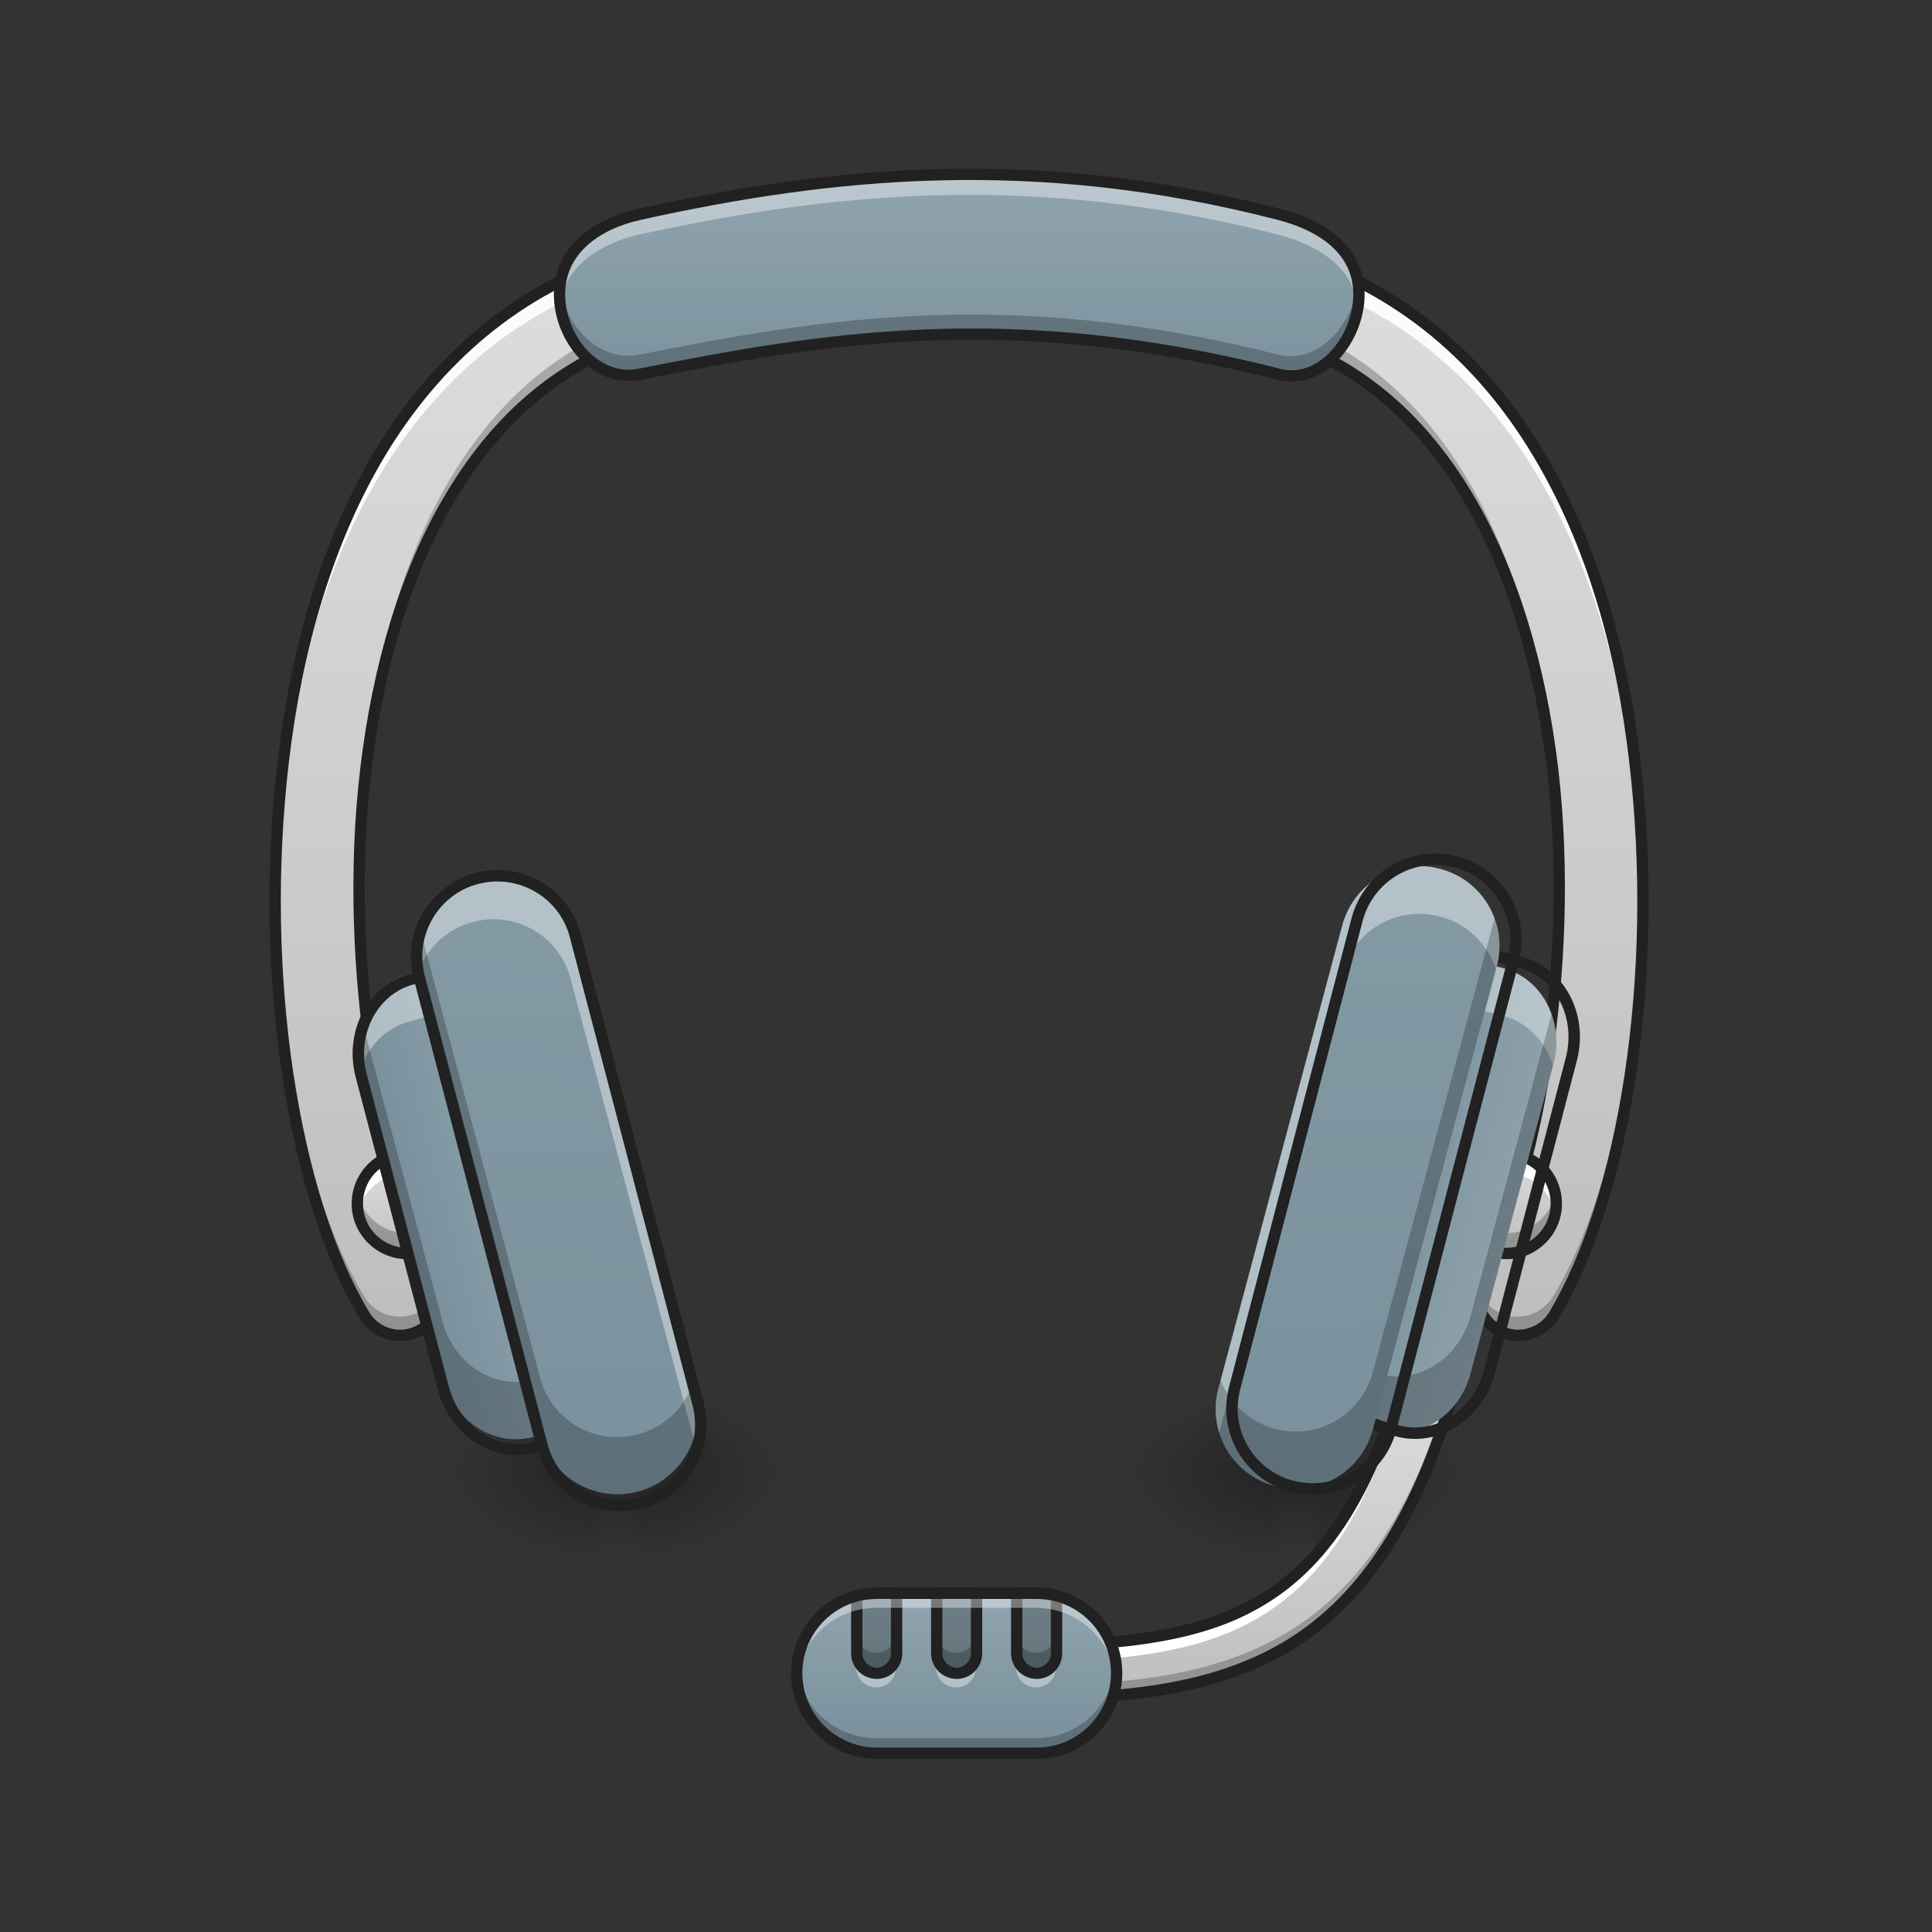 <?xml version="1.0" encoding="UTF-8"?>
<svg xmlns="http://www.w3.org/2000/svg" xmlns:xlink="http://www.w3.org/1999/xlink" width="22px" height="22px" viewBox="0 0 22 22" version="1.1">
<rect x="0" y="0" width="22" height="22" fill="#333333" stroke="none"/>
<defs>
<linearGradient id="linear0" gradientUnits="userSpaceOnUse" x1="169.333" y1="148.833" x2="169.333" y2="-168.667" gradientTransform="matrix(0.043,0,0,0.043,0,9.239)">
<stop offset="0" style="stop-color:rgb(74.118%,74.118%,74.118%);stop-opacity:1;"/>
<stop offset="1" style="stop-color:rgb(87.843%,87.843%,87.843%);stop-opacity:1;"/>
</linearGradient>
<linearGradient id="linear1" gradientUnits="userSpaceOnUse" x1="328.083" y1="148.833" x2="328.083" y2="-168.667" gradientTransform="matrix(0.043,0,0,0.043,0,9.239)">
<stop offset="0" style="stop-color:rgb(74.118%,74.118%,74.118%);stop-opacity:1;"/>
<stop offset="1" style="stop-color:rgb(87.843%,87.843%,87.843%);stop-opacity:1;"/>
</linearGradient>
<linearGradient id="linear2" gradientUnits="userSpaceOnUse" x1="254" y1="-105.167" x2="254" y2="-168.667" gradientTransform="matrix(0.043,0,0,0.043,0,9.239)">
<stop offset="0" style="stop-color:rgb(47.059%,56.471%,61.176%);stop-opacity:1;"/>
<stop offset="1" style="stop-color:rgb(56.471%,64.314%,68.235%);stop-opacity:1;"/>
</linearGradient>
<linearGradient id="linear3" gradientUnits="userSpaceOnUse" x1="254" y1="233.5" x2="254" y2="254.667" gradientTransform="matrix(0.002,0,0,0.043,14.298,6.738)">
<stop offset="0" style="stop-color:rgb(0%,0%,0%);stop-opacity:0.275;"/>
<stop offset="1" style="stop-color:rgb(0%,0%,0%);stop-opacity:0;"/>
</linearGradient>
<radialGradient id="radial0" gradientUnits="userSpaceOnUse" cx="450.909" cy="189.579" fx="450.909" fy="189.579" r="21.167" gradientTransform="matrix(0,-0.054,-0.097,-0,33.083,41.22)">
<stop offset="0" style="stop-color:rgb(0%,0%,0%);stop-opacity:0.314;"/>
<stop offset="0.222" style="stop-color:rgb(0%,0%,0%);stop-opacity:0.275;"/>
<stop offset="1" style="stop-color:rgb(0%,0%,0%);stop-opacity:0;"/>
</radialGradient>
<radialGradient id="radial1" gradientUnits="userSpaceOnUse" cx="450.909" cy="189.579" fx="450.909" fy="189.579" r="21.167" gradientTransform="matrix(-0,0.054,0.097,0,-3.577,-7.677)">
<stop offset="0" style="stop-color:rgb(0%,0%,0%);stop-opacity:0.314;"/>
<stop offset="0.222" style="stop-color:rgb(0%,0%,0%);stop-opacity:0.275;"/>
<stop offset="1" style="stop-color:rgb(0%,0%,0%);stop-opacity:0;"/>
</radialGradient>
<radialGradient id="radial2" gradientUnits="userSpaceOnUse" cx="450.909" cy="189.579" fx="450.909" fy="189.579" r="21.167" gradientTransform="matrix(-0,-0.054,0.097,-0,-3.577,41.22)">
<stop offset="0" style="stop-color:rgb(0%,0%,0%);stop-opacity:0.314;"/>
<stop offset="0.222" style="stop-color:rgb(0%,0%,0%);stop-opacity:0.275;"/>
<stop offset="1" style="stop-color:rgb(0%,0%,0%);stop-opacity:0;"/>
</radialGradient>
<radialGradient id="radial3" gradientUnits="userSpaceOnUse" cx="450.909" cy="189.579" fx="450.909" fy="189.579" r="21.167" gradientTransform="matrix(0,0.054,-0.097,0,33.083,-7.677)">
<stop offset="0" style="stop-color:rgb(0%,0%,0%);stop-opacity:0.314;"/>
<stop offset="0.222" style="stop-color:rgb(0%,0%,0%);stop-opacity:0.275;"/>
<stop offset="1" style="stop-color:rgb(0%,0%,0%);stop-opacity:0;"/>
</radialGradient>
<linearGradient id="linear4" gradientUnits="userSpaceOnUse" x1="254" y1="233.5" x2="254" y2="254.667" gradientTransform="matrix(0.002,0,0,0.043,6.567,6.738)">
<stop offset="0" style="stop-color:rgb(0%,0%,0%);stop-opacity:0.275;"/>
<stop offset="1" style="stop-color:rgb(0%,0%,0%);stop-opacity:0;"/>
</linearGradient>
<radialGradient id="radial4" gradientUnits="userSpaceOnUse" cx="450.909" cy="189.579" fx="450.909" fy="189.579" r="21.167" gradientTransform="matrix(0,-0.054,-0.097,-0,25.352,41.22)">
<stop offset="0" style="stop-color:rgb(0%,0%,0%);stop-opacity:0.314;"/>
<stop offset="0.222" style="stop-color:rgb(0%,0%,0%);stop-opacity:0.275;"/>
<stop offset="1" style="stop-color:rgb(0%,0%,0%);stop-opacity:0;"/>
</radialGradient>
<radialGradient id="radial5" gradientUnits="userSpaceOnUse" cx="450.909" cy="189.579" fx="450.909" fy="189.579" r="21.167" gradientTransform="matrix(-0,0.054,0.097,0,-11.309,-7.677)">
<stop offset="0" style="stop-color:rgb(0%,0%,0%);stop-opacity:0.314;"/>
<stop offset="0.222" style="stop-color:rgb(0%,0%,0%);stop-opacity:0.275;"/>
<stop offset="1" style="stop-color:rgb(0%,0%,0%);stop-opacity:0;"/>
</radialGradient>
<radialGradient id="radial6" gradientUnits="userSpaceOnUse" cx="450.909" cy="189.579" fx="450.909" fy="189.579" r="21.167" gradientTransform="matrix(-0,-0.054,0.097,-0,-11.309,41.22)">
<stop offset="0" style="stop-color:rgb(0%,0%,0%);stop-opacity:0.314;"/>
<stop offset="0.222" style="stop-color:rgb(0%,0%,0%);stop-opacity:0.275;"/>
<stop offset="1" style="stop-color:rgb(0%,0%,0%);stop-opacity:0;"/>
</radialGradient>
<radialGradient id="radial7" gradientUnits="userSpaceOnUse" cx="450.909" cy="189.579" fx="450.909" fy="189.579" r="21.167" gradientTransform="matrix(0,0.054,-0.097,0,25.352,-7.677)">
<stop offset="0" style="stop-color:rgb(0%,0%,0%);stop-opacity:0.314;"/>
<stop offset="0.222" style="stop-color:rgb(0%,0%,0%);stop-opacity:0.275;"/>
<stop offset="1" style="stop-color:rgb(0%,0%,0%);stop-opacity:0;"/>
</radialGradient>
<linearGradient id="linear5" gradientUnits="userSpaceOnUse" x1="111.125" y1="154.125" x2="105.833" y2="127.667" gradientTransform="matrix(0.043,0,0,0.043,12.49,7.647)">
<stop offset="0" style="stop-color:rgb(74.118%,74.118%,74.118%);stop-opacity:1;"/>
<stop offset="1" style="stop-color:rgb(87.843%,87.843%,87.843%);stop-opacity:1;"/>
</linearGradient>
<linearGradient id="linear6" gradientUnits="userSpaceOnUse" x1="111.125" y1="154.125" x2="105.833" y2="127.667" gradientTransform="matrix(0.043,0,0,0.043,-0.028,7.647)">
<stop offset="0" style="stop-color:rgb(74.118%,74.118%,74.118%);stop-opacity:1;"/>
<stop offset="1" style="stop-color:rgb(87.843%,87.843%,87.843%);stop-opacity:1;"/>
</linearGradient>
<linearGradient id="linear7" gradientUnits="userSpaceOnUse" x1="67.603" y1="158.926" x2="110.936" y2="158.926" gradientTransform="matrix(0.042,-0.011,0.011,0.042,-0.028,8.102)">
<stop offset="0" style="stop-color:rgb(47.059%,56.471%,61.176%);stop-opacity:1;"/>
<stop offset="1" style="stop-color:rgb(56.471%,64.314%,68.235%);stop-opacity:1;"/>
</linearGradient>
<linearGradient id="linear8" gradientUnits="userSpaceOnUse" x1="349.25" y1="222.917" x2="349.25" y2="127.667" gradientTransform="matrix(0.043,0,0,0.043,-0.028,9.921)">
<stop offset="0" style="stop-color:rgb(74.118%,74.118%,74.118%);stop-opacity:1;"/>
<stop offset="1" style="stop-color:rgb(87.843%,87.843%,87.843%);stop-opacity:1;"/>
</linearGradient>
<linearGradient id="linear9" gradientUnits="userSpaceOnUse" x1="379.561" y1="25.976" x2="422.894" y2="25.976" gradientTransform="matrix(0.042,0.011,-0.011,0.042,-0.028,8.102)">
<stop offset="0" style="stop-color:rgb(47.059%,56.471%,61.176%);stop-opacity:1;"/>
<stop offset="1" style="stop-color:rgb(56.471%,64.314%,68.235%);stop-opacity:1;"/>
</linearGradient>
<linearGradient id="linear10" gradientUnits="userSpaceOnUse" x1="428.452" y1="126.934" x2="324.364" y2="-261.53" gradientTransform="matrix(0.042,0.011,-0.011,0.042,-0.028,8.102)">
<stop offset="0" style="stop-color:rgb(47.059%,56.471%,61.176%);stop-opacity:1;"/>
<stop offset="1" style="stop-color:rgb(56.471%,64.314%,68.235%);stop-opacity:1;"/>
</linearGradient>
<linearGradient id="linear11" gradientUnits="userSpaceOnUse" x1="100.39" y1="279.593" x2="217.44" y2="-116.354" gradientTransform="matrix(0.042,-0.011,0.011,0.042,-0.028,8.102)">
<stop offset="0" style="stop-color:rgb(47.059%,56.471%,61.176%);stop-opacity:1;"/>
<stop offset="1" style="stop-color:rgb(56.471%,64.314%,68.235%);stop-opacity:1;"/>
</linearGradient>
<linearGradient id="linear12" gradientUnits="userSpaceOnUse" x1="254" y1="233.5" x2="254" y2="191.167" gradientTransform="matrix(0.043,0,0,0.043,-0.028,9.921)">
<stop offset="0" style="stop-color:rgb(47.059%,56.471%,61.176%);stop-opacity:1;"/>
<stop offset="1" style="stop-color:rgb(56.471%,64.314%,68.235%);stop-opacity:1;"/>
</linearGradient>
</defs>
<g id="surface1">
<path style=" stroke:none;fill-rule:nonzero;fill:url(#linear0);" d="M 7.266 2.883 C 7.223 2.883 7.184 2.891 7.141 2.902 C 5.883 3.281 4.961 4.113 4.336 5.145 C 3.715 6.176 3.375 7.402 3.227 8.645 C 2.93 11.129 3.352 13.648 4.145 14.969 C 4.23 15.113 4.387 15.203 4.559 15.203 C 4.727 15.199 4.883 15.105 4.965 14.957 C 5.047 14.809 5.043 14.629 4.953 14.484 C 4.379 13.527 3.891 11.047 4.164 8.754 C 4.301 7.609 4.613 6.508 5.145 5.633 C 5.672 4.758 6.395 4.113 7.414 3.809 C 7.641 3.742 7.785 3.516 7.75 3.281 C 7.711 3.043 7.504 2.875 7.266 2.883 Z M 7.266 2.883 "/>
<path style=" stroke:none;fill-rule:nonzero;fill:url(#linear1);" d="M 14.551 2.883 C 14.312 2.879 14.113 3.055 14.078 3.285 C 14.047 3.52 14.191 3.742 14.418 3.809 C 15.434 4.113 16.16 4.758 16.688 5.633 C 17.215 6.508 17.531 7.609 17.668 8.754 C 17.938 11.047 17.449 13.527 16.879 14.484 C 16.789 14.629 16.785 14.809 16.867 14.957 C 16.949 15.105 17.102 15.199 17.273 15.203 C 17.441 15.203 17.602 15.113 17.688 14.969 C 18.477 13.648 18.898 11.129 18.602 8.645 C 18.457 7.402 18.117 6.176 17.492 5.145 C 16.871 4.113 15.945 3.281 14.688 2.902 C 14.645 2.891 14.598 2.883 14.551 2.883 Z M 14.551 2.883 "/>
<path style=" stroke:none;fill-rule:nonzero;fill:rgb(100%,100%,100%);fill-opacity:0.89;" d="M 7.266 2.883 C 7.223 2.883 7.184 2.891 7.141 2.902 C 5.883 3.281 4.961 4.113 4.336 5.145 C 3.715 6.176 3.375 7.402 3.227 8.645 C 3.156 9.227 3.129 9.812 3.133 10.383 C 3.137 9.891 3.168 9.391 3.227 8.891 C 3.375 7.648 3.715 6.422 4.336 5.391 C 4.961 4.359 5.883 3.527 7.141 3.148 C 7.184 3.137 7.223 3.129 7.266 3.129 C 7.484 3.121 7.68 3.266 7.738 3.477 C 7.777 3.332 7.746 3.18 7.652 3.059 C 7.559 2.941 7.414 2.879 7.266 2.883 Z M 4.086 10.238 C 4.066 12.129 4.48 13.945 4.953 14.73 C 4.977 14.77 4.996 14.809 5.008 14.855 C 5.039 14.727 5.02 14.594 4.953 14.484 C 4.504 13.734 4.105 12.039 4.086 10.238 Z M 4.086 10.238 "/>
<path style=" stroke:none;fill-rule:nonzero;fill:rgb(0%,0%,0%);fill-opacity:0.235;" d="M 7.742 3.25 C 7.703 3.418 7.578 3.551 7.414 3.598 C 6.395 3.902 5.672 4.551 5.145 5.422 C 4.613 6.297 4.301 7.402 4.164 8.547 C 4.105 9.031 4.082 9.523 4.086 10.008 C 4.09 9.59 4.113 9.168 4.164 8.754 C 4.301 7.609 4.613 6.508 5.145 5.633 C 5.672 4.758 6.395 4.113 7.414 3.809 C 7.652 3.738 7.797 3.492 7.742 3.25 Z M 3.133 10.152 C 3.117 12.102 3.512 13.918 4.145 14.969 C 4.262 15.168 4.508 15.254 4.723 15.168 C 4.938 15.082 5.062 14.855 5.012 14.629 C 4.969 14.816 4.812 14.961 4.621 14.988 C 4.43 15.016 4.242 14.926 4.145 14.758 C 3.535 13.746 3.145 12.023 3.133 10.152 Z M 3.133 10.152 "/>
<path style=" stroke:none;fill-rule:nonzero;fill:rgb(100%,100%,100%);fill-opacity:0.89;" d="M 14.551 2.883 C 14.402 2.883 14.266 2.949 14.176 3.066 C 14.086 3.184 14.055 3.332 14.094 3.477 C 14.148 3.27 14.336 3.125 14.551 3.129 C 14.598 3.129 14.645 3.137 14.688 3.148 C 15.945 3.527 16.871 4.359 17.492 5.391 C 18.117 6.422 18.457 7.648 18.602 8.891 C 18.664 9.391 18.691 9.891 18.699 10.383 C 18.703 9.812 18.672 9.227 18.602 8.645 C 18.457 7.402 18.117 6.176 17.492 5.145 C 16.871 4.113 15.945 3.281 14.688 2.902 C 14.645 2.891 14.598 2.883 14.551 2.883 Z M 17.742 10.238 C 17.727 12.039 17.328 13.734 16.879 14.484 C 16.809 14.594 16.789 14.727 16.824 14.855 C 16.836 14.809 16.855 14.77 16.879 14.73 C 17.348 13.945 17.762 12.129 17.742 10.238 Z M 17.742 10.238 "/>
<path style="fill:none;stroke-width:3;stroke-linecap:round;stroke-linejoin:miter;stroke:rgb(12.941%,12.941%,12.941%);stroke-opacity:1;stroke-miterlimit:4;" d="M 169.075 -147.915 C 168.075 -147.915 167.166 -147.734 166.166 -147.461 C 136.896 -138.644 115.444 -119.282 100.899 -95.284 C 86.446 -71.286 78.538 -42.744 75.084 -13.837 C 68.175 43.975 77.993 102.606 96.445 133.33 C 98.445 136.694 102.081 138.784 106.081 138.784 C 109.989 138.693 113.626 136.512 115.534 133.058 C 117.443 129.603 117.352 125.422 115.262 122.059 C 101.899 99.788 90.537 42.066 96.9 -11.292 C 100.081 -37.926 107.353 -63.56 119.716 -83.922 C 131.987 -104.283 148.804 -119.282 172.529 -126.372 C 177.801 -127.917 181.165 -133.19 180.346 -138.644 C 179.437 -144.189 174.62 -148.097 169.075 -147.915 Z M 169.075 -147.915 " transform="matrix(0.043,0,0,0.043,0,9.239)"/>
<path style=" stroke:none;fill-rule:nonzero;fill:rgb(0%,0%,0%);fill-opacity:0.235;" d="M 14.086 3.25 C 14.031 3.496 14.176 3.738 14.418 3.809 C 15.434 4.113 16.16 4.758 16.688 5.633 C 17.215 6.508 17.531 7.609 17.668 8.754 C 17.715 9.168 17.742 9.59 17.742 10.008 C 17.746 9.523 17.723 9.031 17.668 8.547 C 17.531 7.402 17.215 6.297 16.688 5.422 C 16.16 4.551 15.434 3.902 14.418 3.598 C 14.254 3.551 14.125 3.418 14.086 3.25 Z M 18.699 10.152 C 18.684 12.023 18.297 13.746 17.688 14.758 C 17.59 14.926 17.398 15.016 17.207 14.988 C 17.016 14.957 16.863 14.816 16.82 14.625 C 16.77 14.855 16.891 15.082 17.105 15.168 C 17.324 15.254 17.57 15.168 17.688 14.969 C 18.316 13.918 18.715 12.102 18.699 10.152 Z M 18.699 10.152 "/>
<path style="fill:none;stroke-width:3;stroke-linecap:round;stroke-linejoin:miter;stroke:rgb(12.941%,12.941%,12.941%);stroke-opacity:1;stroke-miterlimit:4;" d="M 338.604 -147.915 C 333.059 -148.006 328.423 -143.916 327.605 -138.553 C 326.878 -133.099 330.241 -127.917 335.513 -126.372 C 359.148 -119.282 376.055 -104.283 388.327 -83.922 C 400.598 -63.56 407.961 -37.926 411.143 -11.292 C 417.415 42.066 406.052 99.788 392.781 122.059 C 390.69 125.422 390.599 129.603 392.508 133.058 C 394.417 136.512 397.962 138.693 401.962 138.784 C 405.87 138.784 409.597 136.694 411.597 133.33 C 429.959 102.606 439.776 43.975 432.868 -13.837 C 429.504 -42.744 421.596 -71.286 407.052 -95.284 C 392.599 -119.282 371.055 -138.644 341.786 -147.461 C 340.786 -147.734 339.695 -147.915 338.604 -147.915 Z M 338.604 -147.915 " transform="matrix(0.043,0,0,0.043,0,9.239)"/>
<path style=" stroke:none;fill-rule:nonzero;fill:url(#linear2);" d="M 7.277 2.445 C 9.465 1.961 11.773 1.727 14.555 2.445 C 15.043 2.57 15.465 2.852 15.465 3.355 C 15.465 3.859 15.043 4.391 14.555 4.266 C 11.449 3.477 9.297 3.867 7.277 4.266 C 6.781 4.363 6.367 3.859 6.367 3.355 C 6.367 2.852 6.785 2.555 7.277 2.445 Z M 7.277 2.445 "/>
<path style=" stroke:none;fill-rule:nonzero;fill:rgb(100%,100%,100%);fill-opacity:0.392;" d="M 11.031 1.992 C 9.707 1.992 8.473 2.18 7.277 2.445 C 6.785 2.555 6.367 2.852 6.367 3.355 C 6.367 3.395 6.371 3.434 6.375 3.469 C 6.434 3.035 6.824 2.773 7.277 2.672 C 8.473 2.41 9.707 2.219 11.031 2.219 C 12.129 2.219 13.293 2.348 14.555 2.672 C 15.004 2.789 15.398 3.035 15.457 3.469 C 15.461 3.434 15.465 3.395 15.465 3.355 C 15.465 2.852 15.043 2.57 14.555 2.445 C 13.293 2.121 12.129 1.992 11.031 1.992 Z M 11.031 1.992 "/>
<path style=" stroke:none;fill-rule:nonzero;fill:rgb(0%,0%,0%);fill-opacity:0.235;" d="M 6.375 3.242 C 6.371 3.281 6.367 3.316 6.367 3.355 C 6.367 3.859 6.781 4.363 7.277 4.266 C 9.297 3.867 11.449 3.477 14.555 4.266 C 15.043 4.391 15.465 3.859 15.465 3.355 C 15.465 3.316 15.461 3.281 15.457 3.242 C 15.398 3.711 15.004 4.152 14.555 4.039 C 11.449 3.25 9.297 3.641 7.277 4.039 C 6.82 4.129 6.43 3.707 6.375 3.242 Z M 6.375 3.242 "/>
<path style="fill:none;stroke-width:3;stroke-linecap:round;stroke-linejoin:round;stroke:rgb(12.941%,12.941%,12.941%);stroke-opacity:1;stroke-miterlimit:4;" d="M 169.347 -158.096 C 220.252 -169.368 273.974 -174.822 338.695 -158.096 C 350.057 -155.188 359.875 -148.643 359.875 -136.917 C 359.875 -125.19 350.057 -112.828 338.695 -115.737 C 266.429 -134.099 216.343 -125.009 169.347 -115.737 C 157.803 -113.464 148.168 -125.19 148.168 -136.917 C 148.168 -148.643 157.894 -155.551 169.347 -158.096 Z M 169.347 -158.096 " transform="matrix(0.043,0,0,0.043,0,9.239)"/>
<path style=" stroke:none;fill-rule:nonzero;fill:url(#linear3);" d="M 14.527 16.773 L 14.98 16.773 L 14.98 17.68 L 14.527 17.68 Z M 14.527 16.773 "/>
<path style=" stroke:none;fill-rule:nonzero;fill:url(#radial0);" d="M 14.98 16.773 L 16.801 16.773 L 16.801 15.863 L 14.98 15.863 Z M 14.98 16.773 "/>
<path style=" stroke:none;fill-rule:nonzero;fill:url(#radial1);" d="M 14.527 16.773 L 12.707 16.773 L 12.707 17.68 L 14.527 17.68 Z M 14.527 16.773 "/>
<path style=" stroke:none;fill-rule:nonzero;fill:url(#radial2);" d="M 14.527 16.773 L 12.707 16.773 L 12.707 15.863 L 14.527 15.863 Z M 14.527 16.773 "/>
<path style=" stroke:none;fill-rule:nonzero;fill:url(#radial3);" d="M 14.98 16.773 L 16.801 16.773 L 16.801 17.68 L 14.98 17.68 Z M 14.98 16.773 "/>
<path style=" stroke:none;fill-rule:nonzero;fill:url(#linear4);" d="M 6.793 16.773 L 7.25 16.773 L 7.25 17.68 L 6.793 17.68 Z M 6.793 16.773 "/>
<path style=" stroke:none;fill-rule:nonzero;fill:url(#radial4);" d="M 7.25 16.773 L 9.066 16.773 L 9.066 15.863 L 7.25 15.863 Z M 7.25 16.773 "/>
<path style=" stroke:none;fill-rule:nonzero;fill:url(#radial5);" d="M 6.793 16.773 L 4.977 16.773 L 4.977 17.68 L 6.793 17.68 Z M 6.793 16.773 "/>
<path style=" stroke:none;fill-rule:nonzero;fill:url(#radial6);" d="M 6.793 16.773 L 4.977 16.773 L 4.977 15.863 L 6.793 15.863 Z M 6.793 16.773 "/>
<path style=" stroke:none;fill-rule:nonzero;fill:url(#radial7);" d="M 7.25 16.773 L 9.066 16.773 L 9.066 17.68 L 7.25 17.68 Z M 7.25 16.773 "/>
<path style=" stroke:none;fill-rule:nonzero;fill:url(#linear5);" d="M 17.152 13.133 C 17.465 13.133 17.719 13.387 17.719 13.703 C 17.719 14.016 17.465 14.27 17.152 14.27 C 16.84 14.27 16.582 14.016 16.582 13.703 C 16.582 13.387 16.84 13.133 17.152 13.133 Z M 17.152 13.133 "/>
<path style=" stroke:none;fill-rule:nonzero;fill:rgb(100%,100%,100%);fill-opacity:1;" d="M 17.152 13.133 C 16.836 13.133 16.582 13.387 16.582 13.703 C 16.582 13.742 16.586 13.777 16.594 13.816 C 16.648 13.555 16.875 13.359 17.152 13.359 C 17.43 13.359 17.656 13.555 17.711 13.816 C 17.715 13.777 17.719 13.742 17.719 13.703 C 17.719 13.387 17.469 13.133 17.152 13.133 Z M 17.152 13.133 "/>
<path style=" stroke:none;fill-rule:nonzero;fill:rgb(0%,0%,0%);fill-opacity:0.235;" d="M 17.152 14.27 C 16.836 14.27 16.582 14.016 16.582 13.703 C 16.582 13.664 16.586 13.625 16.594 13.59 C 16.648 13.848 16.875 14.043 17.152 14.043 C 17.43 14.043 17.656 13.848 17.711 13.59 C 17.715 13.625 17.719 13.664 17.719 13.703 C 17.719 14.016 17.469 14.27 17.152 14.27 Z M 17.152 14.27 "/>
<path style="fill:none;stroke-width:3;stroke-linecap:round;stroke-linejoin:round;stroke:rgb(12.941%,12.941%,12.941%);stroke-opacity:1;stroke-miterlimit:4;" d="M 108.49 127.649 C 115.762 127.649 121.671 133.557 121.671 140.92 C 121.671 148.192 115.762 154.101 108.49 154.101 C 101.218 154.101 95.219 148.192 95.219 140.92 C 95.219 133.557 101.218 127.649 108.49 127.649 Z M 108.49 127.649 " transform="matrix(0.043,0,0,0.043,12.49,7.647)"/>
<path style=" stroke:none;fill-rule:nonzero;fill:url(#linear6);" d="M 4.633 13.133 C 4.949 13.133 5.203 13.387 5.203 13.703 C 5.203 14.016 4.949 14.27 4.633 14.27 C 4.32 14.27 4.066 14.016 4.066 13.703 C 4.066 13.387 4.32 13.133 4.633 13.133 Z M 4.633 13.133 "/>
<path style=" stroke:none;fill-rule:nonzero;fill:rgb(100%,100%,100%);fill-opacity:1;" d="M 4.633 13.133 C 4.32 13.133 4.066 13.387 4.066 13.703 C 4.066 13.742 4.07 13.777 4.078 13.816 C 4.129 13.555 4.359 13.359 4.633 13.359 C 4.91 13.359 5.137 13.555 5.191 13.816 C 5.199 13.777 5.203 13.742 5.203 13.703 C 5.203 13.387 4.949 13.133 4.633 13.133 Z M 4.633 13.133 "/>
<path style=" stroke:none;fill-rule:nonzero;fill:rgb(0%,0%,0%);fill-opacity:0.235;" d="M 4.633 14.27 C 4.32 14.27 4.066 14.016 4.066 13.703 C 4.066 13.664 4.07 13.625 4.078 13.59 C 4.129 13.848 4.359 14.043 4.633 14.043 C 4.91 14.043 5.137 13.848 5.191 13.59 C 5.199 13.625 5.203 13.664 5.203 13.703 C 5.203 14.016 4.949 14.27 4.633 14.27 Z M 4.633 14.27 "/>
<path style="fill:none;stroke-width:3;stroke-linecap:round;stroke-linejoin:round;stroke:rgb(12.941%,12.941%,12.941%);stroke-opacity:1;stroke-miterlimit:4;" d="M 108.459 127.649 C 115.822 127.649 121.73 133.557 121.73 140.92 C 121.73 148.192 115.822 154.101 108.459 154.101 C 101.187 154.101 95.278 148.192 95.278 140.92 C 95.278 133.557 101.187 127.649 108.459 127.649 Z M 108.459 127.649 " transform="matrix(0.043,0,0,0.043,-0.028,7.647)"/>
<path style=" stroke:none;fill-rule:nonzero;fill:url(#linear7);" d="M 4.66 11.09 L 4.816 11.051 C 5.258 10.93 5.723 11.227 5.852 11.715 L 6.793 15.227 C 6.926 15.715 6.672 16.203 6.23 16.32 L 6.07 16.363 C 5.629 16.48 5.168 16.184 5.039 15.699 L 4.094 12.184 C 3.965 11.699 4.219 11.211 4.66 11.09 Z M 4.66 11.09 "/>
<path style=" stroke:none;fill-rule:nonzero;fill:rgb(100%,100%,100%);fill-opacity:0.392;" d="M 5.027 11.023 C 4.957 11.023 4.887 11.031 4.816 11.051 L 4.66 11.09 C 4.215 11.211 3.965 11.699 4.094 12.184 L 4.102 12.199 C 4.18 11.926 4.383 11.707 4.66 11.633 L 4.816 11.59 C 5.262 11.473 5.723 11.77 5.852 12.258 L 6.789 15.754 C 6.84 15.594 6.844 15.41 6.793 15.227 L 5.852 11.715 C 5.742 11.305 5.398 11.027 5.027 11.023 Z M 5.027 11.023 "/>
<path style=" stroke:none;fill-rule:nonzero;fill:rgb(0%,0%,0%);fill-opacity:0.235;" d="M 4.117 11.609 C 4.055 11.781 4.043 11.984 4.094 12.184 L 5.039 15.699 C 5.168 16.184 5.629 16.48 6.07 16.363 L 6.23 16.32 C 6.672 16.203 6.926 15.715 6.793 15.227 L 6.773 15.152 C 6.684 15.402 6.492 15.598 6.23 15.668 L 6.07 15.711 C 5.629 15.828 5.168 15.535 5.039 15.047 Z M 4.117 11.609 "/>
<path style="fill:none;stroke-width:3;stroke-linecap:round;stroke-linejoin:round;stroke:rgb(12.941%,12.941%,12.941%);stroke-opacity:1;stroke-miterlimit:4;" d="M 87.384 95.392 L 91.131 95.455 C 101.782 95.391 110.443 104.864 110.399 116.616 L 110.409 201.221 C 110.454 212.996 101.806 222.442 91.178 222.418 L 87.319 222.419 C 76.692 222.394 68.119 212.945 68.139 201.281 L 68.065 116.565 C 68.085 104.901 76.733 95.455 87.384 95.392 Z M 87.384 95.392 " transform="matrix(0.042,-0.011,0.011,0.042,-0.028,8.102)"/>
<path style=" stroke:none;fill-rule:nonzero;fill:url(#linear8);" d="M 16.355 15.102 C 16.211 15.098 16.086 15.195 16.055 15.336 C 15.609 17.109 14.984 17.91 14.164 18.32 C 13.344 18.73 12.25 18.746 10.887 18.746 C 10.777 18.742 10.68 18.801 10.625 18.895 C 10.566 18.988 10.566 19.105 10.625 19.199 C 10.68 19.293 10.777 19.348 10.887 19.348 C 12.25 19.348 13.434 19.359 14.434 18.859 C 15.434 18.359 16.172 17.344 16.637 15.48 C 16.66 15.391 16.641 15.297 16.586 15.223 C 16.531 15.148 16.445 15.105 16.355 15.102 Z M 16.355 15.102 "/>
<path style=" stroke:none;fill-rule:nonzero;fill:rgb(100%,100%,100%);fill-opacity:1;" d="M 16.355 15.102 C 16.211 15.098 16.086 15.195 16.055 15.336 C 15.609 17.109 14.984 17.91 14.164 18.32 C 13.344 18.73 12.25 18.746 10.887 18.746 C 10.789 18.742 10.699 18.789 10.641 18.867 C 10.582 18.949 10.566 19.051 10.598 19.141 C 10.641 19.02 10.758 18.934 10.887 18.938 C 12.25 18.938 13.344 18.922 14.164 18.512 C 14.984 18.102 15.609 17.301 16.055 15.527 C 16.086 15.387 16.211 15.289 16.355 15.293 C 16.48 15.297 16.594 15.379 16.633 15.5 C 16.633 15.492 16.637 15.488 16.637 15.48 C 16.66 15.391 16.641 15.297 16.586 15.223 C 16.531 15.148 16.445 15.105 16.355 15.102 Z M 16.355 15.102 "/>
<path style=" stroke:none;fill-rule:nonzero;fill:rgb(0%,0%,0%);fill-opacity:0.235;" d="M 16.637 15.328 C 16.637 15.328 16.637 15.328 16.637 15.332 C 16.172 17.195 15.434 18.211 14.434 18.711 C 13.434 19.211 12.25 19.195 10.887 19.195 C 10.75 19.199 10.625 19.105 10.594 18.973 C 10.57 19.062 10.59 19.156 10.648 19.23 C 10.703 19.305 10.793 19.348 10.887 19.348 C 12.25 19.348 13.434 19.359 14.434 18.859 C 15.434 18.359 16.172 17.344 16.637 15.48 C 16.648 15.43 16.648 15.379 16.637 15.328 Z M 16.637 15.328 "/>
<path style="fill:none;stroke-width:3;stroke-linecap:round;stroke-linejoin:miter;stroke:rgb(12.941%,12.941%,12.941%);stroke-opacity:1;stroke-miterlimit:4;" d="M 381.251 120.546 C 377.888 120.455 374.979 122.727 374.252 126 C 363.889 167.269 349.345 185.903 330.256 195.448 C 311.167 204.992 285.715 205.356 253.991 205.356 C 251.445 205.265 249.173 206.628 247.9 208.81 C 246.537 210.992 246.537 213.719 247.9 215.9 C 249.173 218.082 251.445 219.354 253.991 219.354 C 285.715 219.354 313.258 219.627 336.528 207.992 C 359.799 196.357 376.979 172.723 387.796 129.363 C 388.341 127.272 387.887 125.091 386.614 123.364 C 385.342 121.637 383.342 120.637 381.251 120.546 Z M 381.251 120.546 " transform="matrix(0.043,0,0,0.043,-0.028,9.921)"/>
<path style=" stroke:none;fill-rule:nonzero;fill:url(#linear9);" d="M 16.965 10.984 L 17.125 11.027 C 17.566 11.148 17.816 11.637 17.688 12.121 L 16.746 15.637 C 16.617 16.121 16.152 16.418 15.711 16.301 L 15.551 16.258 C 15.109 16.141 14.859 15.648 14.988 15.164 L 15.93 11.648 C 16.059 11.164 16.523 10.867 16.965 10.984 Z M 16.965 10.984 "/>
<path style=" stroke:none;fill-rule:nonzero;fill:rgb(100%,100%,100%);fill-opacity:0.392;" d="M 16.758 10.961 C 16.387 10.965 16.039 11.238 15.93 11.648 L 14.988 15.164 C 14.938 15.348 14.945 15.527 14.992 15.691 L 15.93 12.191 C 16.059 11.707 16.523 11.41 16.965 11.527 L 17.125 11.57 C 17.398 11.645 17.602 11.863 17.684 12.137 L 17.688 12.121 C 17.816 11.633 17.566 11.148 17.125 11.027 L 16.965 10.984 C 16.895 10.969 16.824 10.957 16.758 10.961 Z M 16.758 10.961 "/>
<path style=" stroke:none;fill-rule:nonzero;fill:rgb(0%,0%,0%);fill-opacity:0.235;" d="M 17.668 11.543 L 16.746 14.984 C 16.613 15.469 16.152 15.766 15.711 15.648 L 15.551 15.605 C 15.293 15.535 15.098 15.34 15.008 15.09 L 14.988 15.164 C 14.859 15.652 15.109 16.141 15.551 16.258 L 15.711 16.301 C 16.152 16.418 16.613 16.121 16.746 15.637 L 17.688 12.121 C 17.742 11.922 17.73 11.719 17.668 11.543 Z M 17.668 11.543 "/>
<path style="fill:none;stroke-width:3;stroke-linecap:round;stroke-linejoin:round;stroke:rgb(12.941%,12.941%,12.941%);stroke-opacity:1;stroke-miterlimit:4;" d="M 399.317 -37.56 L 403.175 -37.559 C 413.826 -37.496 422.387 -28.026 422.407 -16.362 L 422.42 68.331 C 422.352 80.018 413.779 89.467 403.152 89.492 L 399.293 89.491 C 388.666 89.515 380.082 79.957 380.062 68.294 L 380.048 -16.399 C 380.029 -28.063 388.689 -37.536 399.317 -37.56 Z M 399.317 -37.56 " transform="matrix(0.042,0.011,-0.011,0.042,-0.028,8.102)"/>
<path style=" stroke:none;fill-rule:nonzero;fill:url(#linear10);" d="M 16.402 9.895 C 16.887 10.023 17.172 10.523 17.043 11.008 L 15.633 16.277 C 15.5 16.766 15.004 17.051 14.516 16.922 C 14.031 16.793 13.742 16.293 13.875 15.809 L 15.285 10.535 C 15.418 10.051 15.914 9.762 16.402 9.895 Z M 16.402 9.895 "/>
<path style=" stroke:none;fill-rule:nonzero;fill:url(#linear11);" d="M 5.383 9.957 C 5.867 9.828 6.367 10.113 6.496 10.598 L 7.91 15.871 C 8.039 16.355 7.75 16.855 7.266 16.984 C 6.781 17.113 6.281 16.828 6.152 16.344 L 4.738 11.07 C 4.609 10.586 4.898 10.086 5.383 9.957 Z M 5.383 9.957 "/>
<path style=" stroke:none;fill-rule:nonzero;fill:rgb(100%,100%,100%);fill-opacity:0.392;" d="M 16.172 9.863 C 15.766 9.855 15.398 10.125 15.285 10.535 L 13.875 15.809 C 13.828 15.98 13.836 16.156 13.883 16.312 L 15.285 11.078 C 15.418 10.594 15.914 10.305 16.402 10.438 C 16.715 10.52 16.945 10.758 17.035 11.043 L 17.043 11.008 C 17.176 10.52 16.887 10.023 16.402 9.895 C 16.324 9.871 16.25 9.863 16.172 9.863 Z M 16.172 9.863 "/>
<path style=" stroke:none;fill-rule:nonzero;fill:rgb(100%,100%,100%);fill-opacity:0.392;" d="M 5.609 9.926 C 5.535 9.926 5.457 9.938 5.383 9.957 C 4.895 10.086 4.609 10.582 4.738 11.07 L 4.75 11.105 C 4.84 10.82 5.07 10.582 5.383 10.5 C 5.867 10.367 6.367 10.656 6.496 11.141 L 7.898 16.379 C 7.949 16.219 7.953 16.043 7.91 15.871 L 6.496 10.598 C 6.387 10.188 6.016 9.922 5.609 9.926 Z M 5.609 9.926 "/>
<path style=" stroke:none;fill-rule:nonzero;fill:rgb(0%,0%,0%);fill-opacity:0.235;" d="M 17.02 10.453 L 15.633 15.625 C 15.5 16.113 15.004 16.402 14.516 16.27 C 14.223 16.191 14 15.977 13.898 15.711 L 13.875 15.809 C 13.742 16.293 14.031 16.793 14.516 16.922 C 15.004 17.051 15.5 16.766 15.633 16.277 L 17.043 11.008 C 17.094 10.816 17.082 10.625 17.02 10.453 Z M 17.02 10.453 "/>
<path style=" stroke:none;fill-rule:nonzero;fill:rgb(0%,0%,0%);fill-opacity:0.235;" d="M 4.766 10.516 C 4.699 10.688 4.688 10.879 4.738 11.07 L 6.152 16.344 C 6.281 16.828 6.777 17.117 7.266 16.984 C 7.754 16.855 8.039 16.359 7.91 15.871 L 7.883 15.773 C 7.781 16.039 7.562 16.254 7.266 16.332 C 6.777 16.465 6.281 16.176 6.152 15.691 Z M 4.766 10.516 "/>
<path style="fill:none;stroke-width:3;stroke-linecap:round;stroke-linejoin:round;stroke:rgb(12.941%,12.941%,12.941%);stroke-opacity:1;stroke-miterlimit:4;" d="M 377.37 -68.892 C 389.034 -68.912 398.455 -59.391 398.475 -47.727 L 398.515 79.213 C 398.471 90.988 389.037 100.385 377.286 100.429 C 365.622 100.448 356.113 90.951 356.181 79.263 L 356.117 -47.764 C 356.185 -59.452 365.595 -68.937 377.37 -68.892 Z M 377.37 -68.892 " transform="matrix(0.042,0.011,-0.011,0.042,-0.028,8.557)"/>
<path style="fill:none;stroke-width:3;stroke-linecap:round;stroke-linejoin:round;stroke:rgb(12.941%,12.941%,12.941%);stroke-opacity:1;stroke-miterlimit:4;" d="M 113.189 64.058 C 124.853 64.078 134.375 73.499 134.355 85.163 L 134.378 212.214 C 134.358 223.878 124.85 233.376 113.186 233.356 C 101.522 233.336 92 223.915 92.02 212.251 L 91.997 85.2 C 92.016 73.536 101.525 64.038 113.189 64.058 Z M 113.189 64.058 " transform="matrix(0.042,-0.011,0.011,0.042,-0.028,8.557)"/>
<path style=" stroke:none;fill-rule:nonzero;fill:url(#linear12);" d="M 9.977 18.137 L 11.797 18.137 C 12.301 18.137 12.707 18.543 12.707 19.047 C 12.707 19.547 12.301 19.957 11.797 19.957 L 9.977 19.957 C 9.477 19.957 9.066 19.547 9.066 19.047 C 9.066 18.543 9.477 18.137 9.977 18.137 Z M 9.977 18.137 "/>
<path style=" stroke:none;fill-rule:nonzero;fill:rgb(0%,0%,0%);fill-opacity:0.235;" d="M 9.977 18.137 C 9.898 18.137 9.824 18.145 9.75 18.164 L 9.75 18.82 C 9.75 18.945 9.852 19.047 9.977 19.047 C 10.102 19.047 10.203 18.945 10.203 18.82 L 10.203 18.137 Z M 10.66 18.137 L 10.66 18.82 C 10.66 18.945 10.762 19.047 10.887 19.047 C 11.012 19.047 11.113 18.945 11.113 18.82 L 11.113 18.137 Z M 11.57 18.137 L 11.57 18.82 C 11.57 18.945 11.672 19.047 11.797 19.047 C 11.922 19.047 12.023 18.945 12.023 18.82 L 12.023 18.164 C 11.953 18.145 11.875 18.137 11.797 18.137 Z M 11.57 18.137 "/>
<path style=" stroke:none;fill-rule:nonzero;fill:rgb(100%,100%,100%);fill-opacity:0.392;" d="M 9.75 18.82 L 9.75 18.988 C 9.75 19.113 9.852 19.215 9.977 19.215 C 10.102 19.215 10.203 19.113 10.203 18.988 L 10.203 18.82 C 10.203 18.945 10.102 19.047 9.977 19.047 C 9.852 19.047 9.75 18.945 9.75 18.82 Z M 10.66 18.82 L 10.66 18.988 C 10.66 19.113 10.762 19.215 10.887 19.215 C 11.012 19.215 11.113 19.113 11.113 18.988 L 11.113 18.82 C 11.113 18.945 11.012 19.047 10.887 19.047 C 10.762 19.047 10.66 18.945 10.66 18.82 Z M 11.57 18.82 L 11.57 18.988 C 11.57 19.113 11.672 19.215 11.797 19.215 C 11.922 19.215 12.023 19.113 12.023 18.988 L 12.023 18.82 C 12.023 18.945 11.922 19.047 11.797 19.047 C 11.672 19.047 11.57 18.945 11.57 18.82 Z M 11.57 18.82 "/>
<path style=" stroke:none;fill-rule:nonzero;fill:rgb(0%,0%,0%);fill-opacity:0.235;" d="M 9.75 18.59 L 9.75 18.762 C 9.75 18.887 9.852 18.988 9.977 18.988 C 10.102 18.988 10.203 18.887 10.203 18.762 L 10.203 18.59 C 10.203 18.719 10.102 18.82 9.977 18.82 C 9.852 18.82 9.75 18.719 9.75 18.59 Z M 10.66 18.59 L 10.66 18.762 C 10.66 18.887 10.762 18.988 10.887 18.988 C 11.012 18.988 11.113 18.887 11.113 18.762 L 11.113 18.59 C 11.113 18.719 11.012 18.82 10.887 18.82 C 10.762 18.82 10.66 18.719 10.66 18.59 Z M 11.57 18.59 L 11.57 18.762 C 11.57 18.887 11.672 18.988 11.797 18.988 C 11.922 18.988 12.023 18.887 12.023 18.762 L 12.023 18.59 C 12.023 18.719 11.922 18.82 11.797 18.82 C 11.672 18.82 11.57 18.719 11.57 18.59 Z M 11.57 18.59 "/>
<path style="fill:none;stroke-width:3;stroke-linecap:round;stroke-linejoin:round;stroke:rgb(12.941%,12.941%,12.941%);stroke-opacity:1;stroke-miterlimit:4;" d="M 232.811 222.925 C 230.993 222.925 229.266 223.107 227.539 223.562 L 227.539 238.833 C 227.539 241.742 229.902 244.105 232.811 244.105 C 235.72 244.105 238.083 241.742 238.083 238.833 L 238.083 222.925 Z M 248.718 222.925 L 248.718 238.833 C 248.718 241.742 251.082 244.105 253.991 244.105 C 256.899 244.105 259.263 241.742 259.263 238.833 L 259.263 222.925 Z M 269.898 222.925 L 269.898 238.833 C 269.898 241.742 272.262 244.105 275.17 244.105 C 278.079 244.105 280.443 241.742 280.443 238.833 L 280.443 223.562 C 278.806 223.107 276.988 222.925 275.17 222.925 Z M 269.898 222.925 " transform="matrix(0.043,0,0,0.043,-0.028,8.557)"/>
<path style=" stroke:none;fill-rule:nonzero;fill:rgb(100%,100%,100%);fill-opacity:0.392;" d="M 9.977 18.137 C 9.473 18.137 9.066 18.543 9.066 19.047 C 9.066 19.074 9.07 19.102 9.07 19.133 C 9.113 18.668 9.504 18.309 9.977 18.309 L 11.797 18.309 C 12.273 18.309 12.66 18.668 12.703 19.133 C 12.703 19.102 12.707 19.074 12.707 19.047 C 12.707 18.543 12.301 18.137 11.797 18.137 Z M 9.977 18.137 "/>
<path style=" stroke:none;fill-rule:nonzero;fill:rgb(0%,0%,0%);fill-opacity:0.235;" d="M 9.977 19.961 C 9.473 19.961 9.066 19.555 9.066 19.051 C 9.066 19.023 9.07 18.996 9.07 18.965 C 9.113 19.43 9.504 19.793 9.977 19.793 L 11.797 19.793 C 12.273 19.793 12.66 19.43 12.703 18.965 C 12.703 18.996 12.707 19.023 12.707 19.051 C 12.707 19.555 12.301 19.961 11.797 19.961 Z M 9.977 19.961 "/>
<path style="fill:none;stroke-width:3;stroke-linecap:round;stroke-linejoin:round;stroke:rgb(12.941%,12.941%,12.941%);stroke-opacity:1;stroke-miterlimit:4;" d="M 232.811 222.925 L 275.17 222.925 C 286.897 222.925 296.35 232.379 296.35 244.105 C 296.35 255.74 286.897 265.285 275.17 265.285 L 232.811 265.285 C 221.176 265.285 211.631 255.74 211.631 244.105 C 211.631 232.379 221.176 222.925 232.811 222.925 Z M 232.811 222.925 " transform="matrix(0.043,0,0,0.043,-0.028,8.557)"/>
</g>
</svg>
